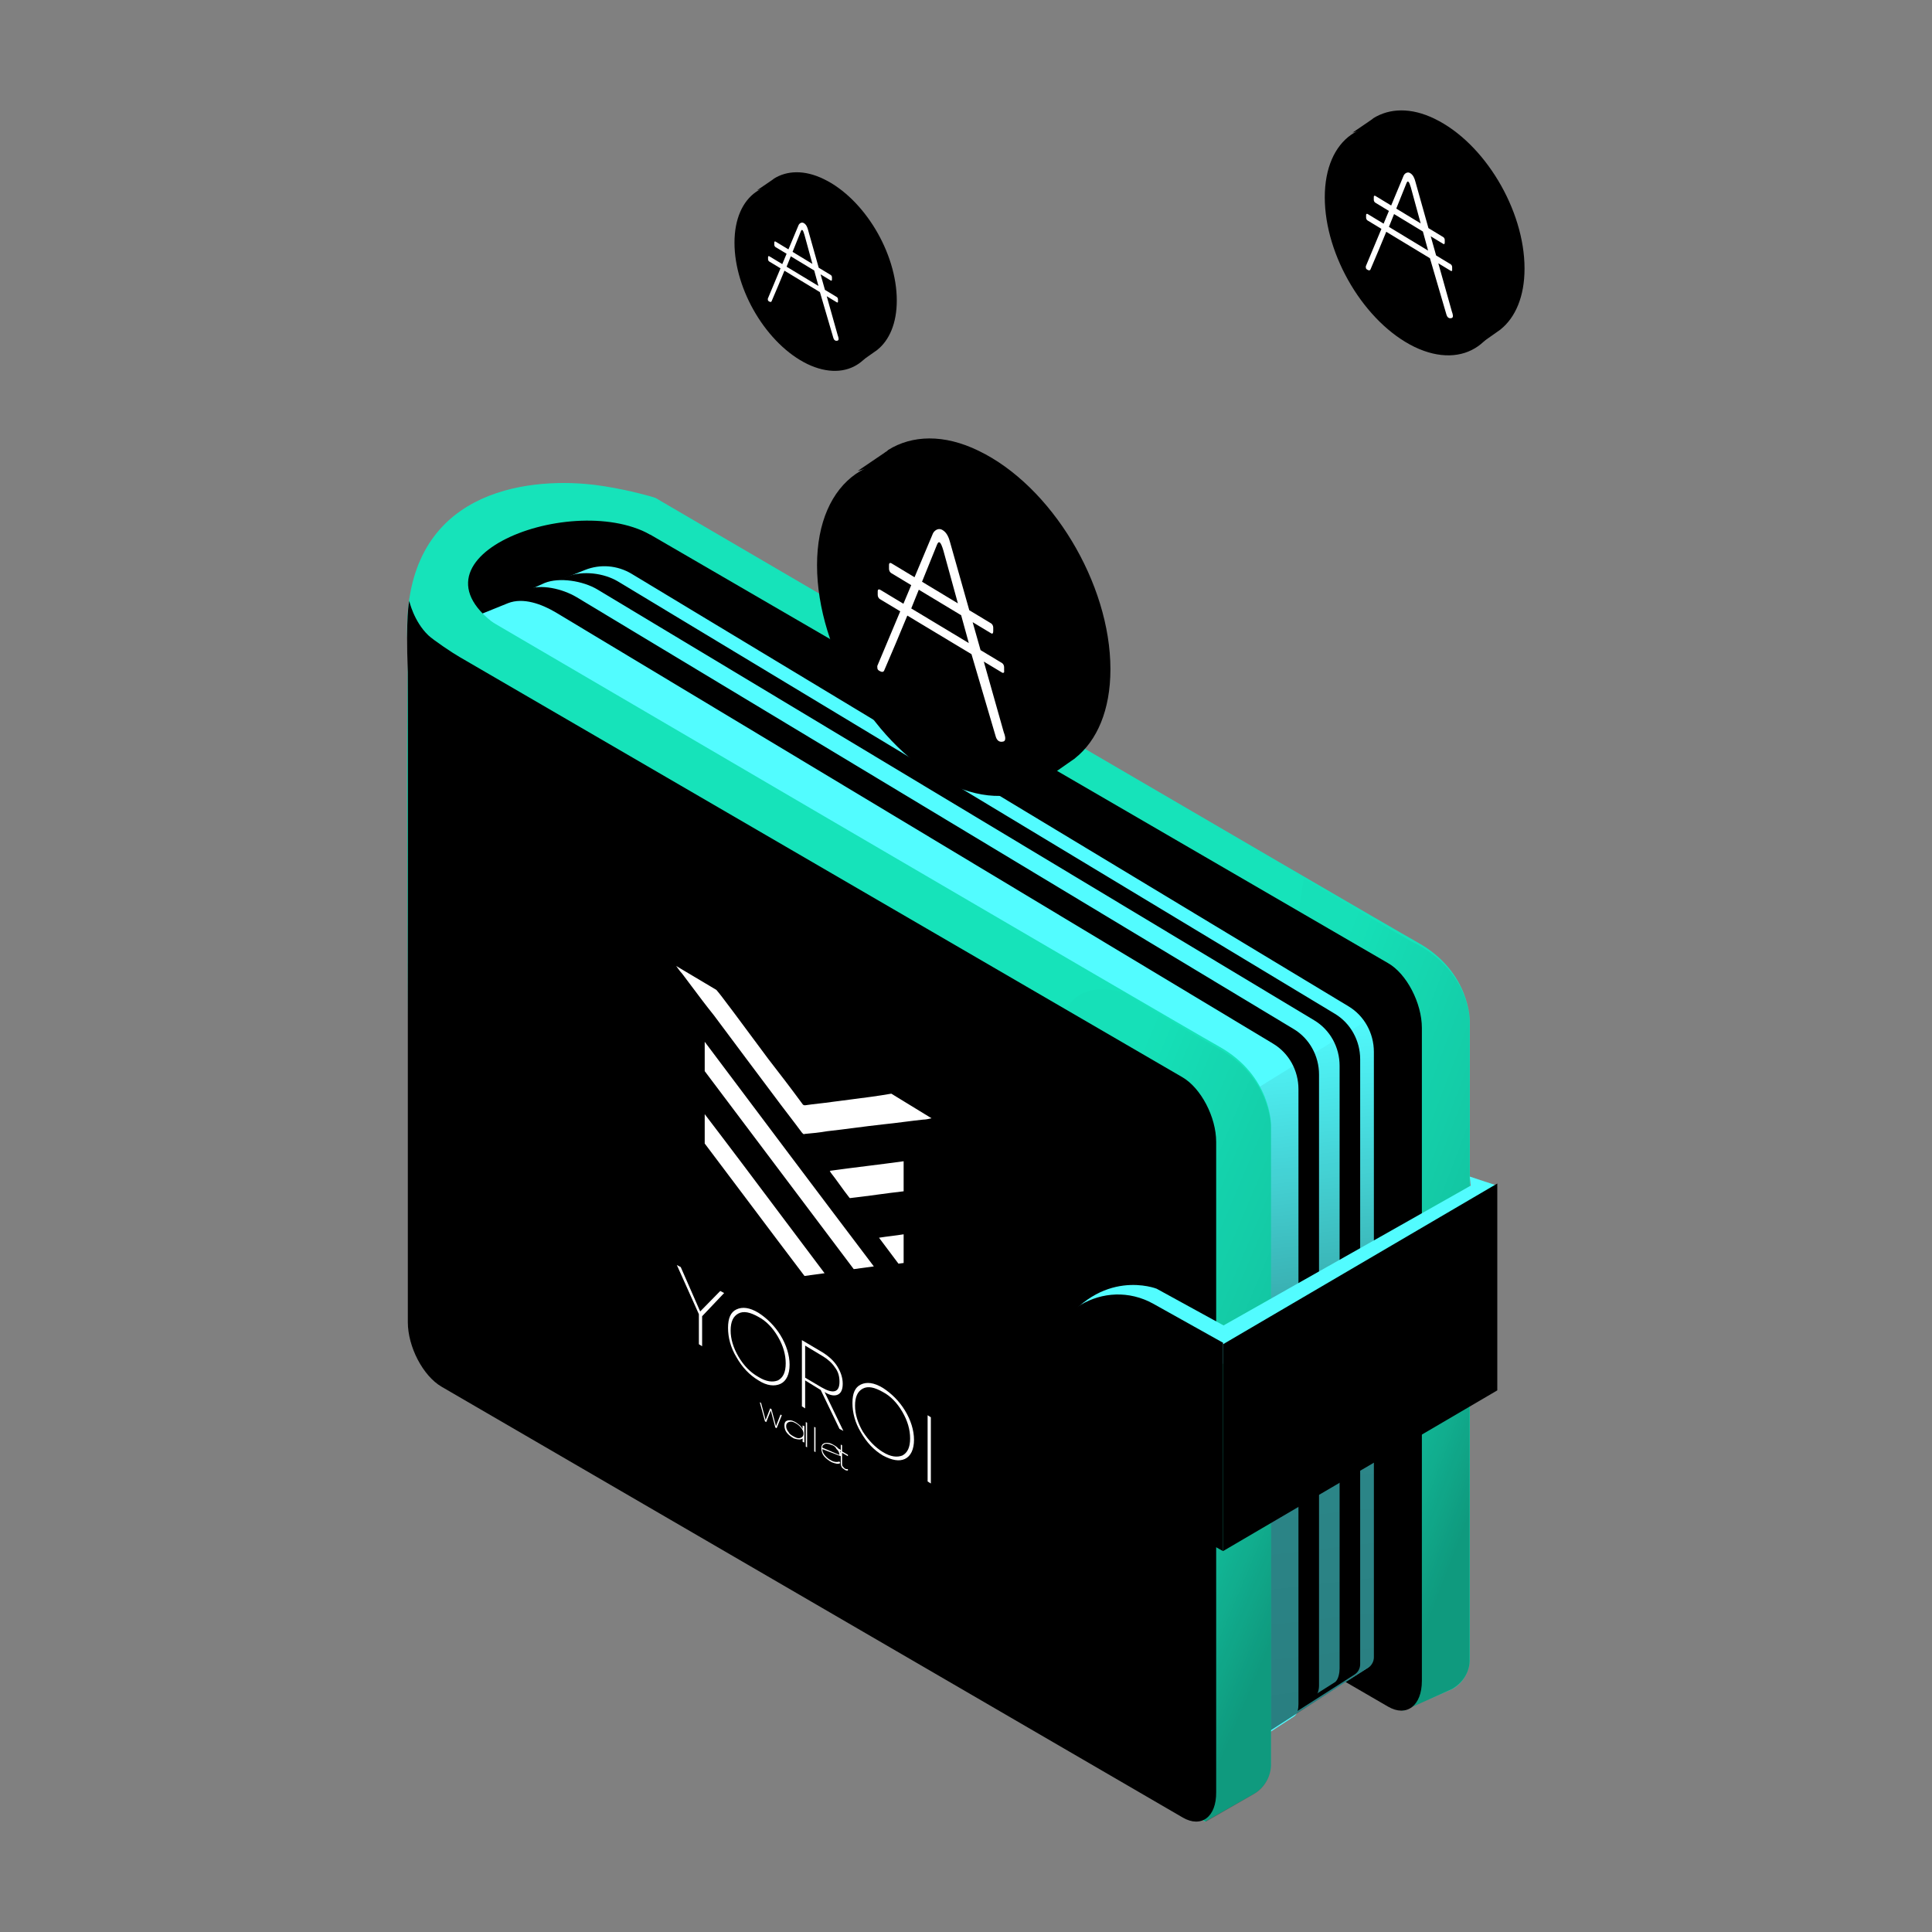 <svg width="280" height="280" viewBox="0 0 280 280" fill="none" xmlns="http://www.w3.org/2000/svg">
<rect x="0" y="0" width="280" height="280" fill="#808080" stroke="none"/>
<path fill-rule="evenodd" clip-rule="evenodd" d="M203.366 247.927L210.518 244.776C212.118 243.867 213.103 242.09 213.021 240.23V147.942C213.021 147.942 213.062 140.833 205.514 136.618C198.377 132.609 94.965 72.144 94.965 72.144C94.965 72.144 88.525 70.326 87.992 80.08C87.459 89.833 88.32 178.402 88.32 178.402L203.366 247.927Z" fill="#16E3BA"/>
<path fill-rule="evenodd" clip-rule="evenodd" d="M203.912 247.721L210.465 244.769C212.043 243.859 213.071 242.237 212.99 240.375V147.845C212.99 147.845 212.99 140.493 204.622 136.482C197.582 132.468 188.963 127.295 188.963 127.295C188.963 127.295 184.796 153.489 184.27 163.254C183.744 173.02 186.738 239.351 186.738 239.351L203.912 247.721Z" fill="url(#paint0_linear_13032_85118)"/>
<path fill-rule="evenodd" clip-rule="evenodd" d="M201.154 139.575L93.229 76.894C92.778 76.646 92.328 76.48 91.918 76.397C63.206 64.507 66.032 87.79 66.032 87.79L88.355 99.97V175.285C88.355 178.89 90.567 183.157 93.27 184.69L201.154 247.329C203.857 248.903 206.069 247.204 206.069 243.6V148.979C206.069 145.375 203.857 141.107 201.154 139.575Z" fill="url(#paint1_linear_13032_85118)"/>
<path fill-rule="evenodd" clip-rule="evenodd" d="M183.809 250.932L198.297 241.677C198.827 241.345 199.113 240.764 199.113 240.183V152.445C199.113 149.748 197.725 147.216 195.44 145.846L91.495 83.135C89.455 81.931 87.006 81.724 84.802 82.596L71.049 88.074C69.988 88.489 69.58 89.817 70.274 90.772L183.809 250.932Z" fill="#52FCFF"/>
<path fill-rule="evenodd" clip-rule="evenodd" d="M181.824 251.938L196.31 242.689C196.84 242.357 197.126 241.776 197.126 241.195V153.515C197.126 150.819 195.738 148.289 193.453 146.92L89.527 84.249C87.487 83.046 84.467 82.673 82.264 83.544L69.044 88.687C67.983 89.102 67.615 90.927 68.268 91.881L181.824 251.938Z" fill="url(#paint2_linear_13032_85118)"/>
<path fill-rule="evenodd" clip-rule="evenodd" d="M179.004 252.943L193.451 243.805C193.982 243.474 194.145 242.399 194.145 241.82V154.451C194.145 151.763 192.757 149.241 190.472 147.876L86.527 85.399C84.487 84.2 81.099 83.621 78.936 84.489L66.081 90.278C65.02 90.691 64.612 92.014 65.306 92.966L179.004 252.943Z" fill="#52FCFF"/>
<path fill-rule="evenodd" clip-rule="evenodd" d="M176.512 254.953L190.47 245.963C191 245.631 191.163 244.885 191.163 244.264V155.724C191.163 153.031 189.776 150.504 187.49 149.137L83.546 86.533C81.505 85.332 78.403 84.586 76.241 85.456L63.099 91.463C62.038 91.878 61.63 93.204 62.324 94.157L176.512 254.953Z" fill="url(#paint3_linear_13032_85118)"/>
<path fill-rule="evenodd" clip-rule="evenodd" d="M174.954 256.964L187.529 248.772C188.06 248.441 188.182 247.613 188.182 246.993V157.834C188.182 155.145 186.794 152.621 184.508 151.256L80.523 88.741C78.481 87.541 75.828 86.549 73.623 87.417L62.273 92.01C61.212 92.423 63.335 94.534 63.988 95.485L174.954 256.964Z" fill="#52FCFF"/>
<path opacity="0.5" fill-rule="evenodd" clip-rule="evenodd" d="M179.239 159.546L198.891 147.399C198.891 147.399 200.107 148.85 200.107 151.047V239.314C200.107 239.853 199 241.205 198.555 241.495L183.666 251.093L179.239 159.546Z" fill="url(#paint4_linear_13032_85118)"/>
<path fill-rule="evenodd" clip-rule="evenodd" d="M95.601 72.567C95.176 72.275 94.711 72.052 94.215 71.915C92.586 71.467 88.552 70.439 84.754 70.125C74.781 69.314 58.023 71.95 59.045 93.119L70.857 91.294L74.127 91.984C55.734 81.521 82.359 70.955 94.171 77.444L100.736 76.086L95.601 72.567Z" fill="#16E3BA"/>
<path fill-rule="evenodd" clip-rule="evenodd" d="M174.648 264L181.701 259.986C183.301 259.075 184.285 257.296 184.203 255.433V163.019C184.203 163.019 184.244 155.9 176.699 151.679C169.563 147.665 68.77 88.649 68.77 88.649C68.77 88.649 59.707 85.296 59.174 95.063C58.641 104.83 59.502 193.52 59.502 193.52L174.648 264Z" fill="#16E3BA"/>
<path fill-rule="evenodd" clip-rule="evenodd" d="M174.768 264L181.733 259.999C183.312 259.092 184.284 257.318 184.203 255.462V163.359C184.203 163.359 184.243 156.264 176.793 152.057C169.747 148.056 163.025 143.932 163.025 143.932C163.025 143.932 154.076 140.591 153.55 150.325C153.023 160.059 154.076 252.492 154.076 252.492L174.768 264Z" fill="url(#paint5_linear_13032_85118)"/>
<path fill-rule="evenodd" clip-rule="evenodd" d="M171.407 263.407L63.998 200.975C61.307 199.407 59.106 195.198 59.106 191.609V97.363C58.78 89.358 59.31 87.088 59.31 87.088C59.31 87.088 59.962 90.059 62.082 92.081C62.775 92.741 65.587 94.639 66.606 95.217L171.366 156.122C174.056 157.69 176.257 161.899 176.257 165.489V259.735C176.298 263.325 174.097 264.975 171.407 263.407Z" fill="url(#paint6_linear_13032_85118)"/>
<path d="M120.632 159.69C119.975 159.789 119.317 159.863 118.66 159.937C118.003 160.012 117.345 160.086 116.688 160.185C116.5 160.185 116.406 160.185 116.218 159.888C114.622 157.711 113.025 155.633 111.335 153.456L106.264 146.629C105.961 146.239 105.669 145.848 105.381 145.462C104.867 144.772 104.364 144.097 103.822 143.463L98 140C98.282 140.396 98.564 140.792 98.845 141.088C99.305 141.694 99.764 142.308 100.227 142.926C101.276 144.329 102.339 145.75 103.447 147.124C104.198 148.113 104.949 149.128 105.701 150.142C106.452 151.156 107.203 152.17 107.954 153.16L112.18 158.799C112.838 159.69 113.518 160.58 114.199 161.471C114.88 162.361 115.561 163.252 116.218 164.142C116.406 164.34 116.5 164.439 116.594 164.34C117.721 164.241 118.754 164.142 119.881 163.945C121.242 163.796 122.581 163.623 123.919 163.45C125.257 163.277 126.595 163.104 127.957 162.955C129.006 162.85 130.055 162.717 131.091 162.585C132.001 162.469 132.9 162.355 133.779 162.263C134.155 162.263 134.624 162.164 135 162.065L129.178 158.503C127.221 158.846 125.264 159.094 123.276 159.347C122.402 159.457 121.521 159.569 120.632 159.69Z" fill="white"/>
<path d="M126.642 183.536L123.731 183.932C120.115 179.133 116.523 174.358 112.931 169.584C109.339 164.81 105.747 160.036 102.132 155.238V150.983L102.134 150.985C110.303 161.868 118.473 172.752 126.642 183.536Z" fill="white"/>
<path d="M113.272 176.231C109.564 171.288 105.868 166.359 102.132 161.471V165.726C104.248 168.523 106.364 171.341 108.488 174.169C111.172 177.741 113.868 181.331 116.594 184.921L119.505 184.525C117.419 181.759 115.343 178.992 113.272 176.231Z" fill="white"/>
<path d="M130.962 168.298C129.178 168.545 127.393 168.768 125.609 168.991C123.825 169.213 122.041 169.436 120.256 169.683C120.35 169.782 120.35 169.881 120.35 169.881C120.82 170.475 121.266 171.093 121.712 171.712C122.158 172.33 122.604 172.949 123.074 173.542L123.167 173.641C124.482 173.493 125.773 173.32 127.065 173.146C128.356 172.973 129.647 172.8 130.962 172.652V168.298Z" fill="white"/>
<path d="M130.962 178.885C130.352 178.984 129.765 179.058 129.178 179.133C128.591 179.207 128.004 179.281 127.393 179.38C127.862 180.022 128.332 180.64 128.801 181.258C129.27 181.876 129.741 182.497 130.211 183.14L130.962 183.041V178.885Z" fill="white"/>
<path d="M104.949 187.394L104.386 187.098L101.475 190.066L98.657 183.634L98.094 183.338L101.287 190.462V194.815L101.756 195.112V190.759L104.949 187.394Z" fill="white"/>
<path fill-rule="evenodd" clip-rule="evenodd" d="M106.734 196.695C107.579 198.18 108.612 199.268 109.927 200.059C111.147 200.851 112.274 200.95 113.12 200.554C113.965 200.158 114.434 199.169 114.434 197.784C114.434 196.399 113.965 194.914 113.12 193.529C112.274 192.144 111.147 191.056 109.927 190.264C108.612 189.472 107.579 189.373 106.734 189.769C105.889 190.165 105.513 191.056 105.513 192.441C105.513 193.826 105.889 195.31 106.734 196.695ZM112.744 200.059C111.993 200.356 111.054 200.257 109.927 199.565C108.706 198.872 107.767 197.882 107.016 196.596C106.264 195.31 105.889 194.024 105.889 192.836C105.889 191.55 106.264 190.759 107.016 190.363C107.767 189.967 108.706 190.165 109.927 190.857C111.054 191.451 111.993 192.441 112.744 193.727C113.495 195.013 113.871 196.299 113.871 197.586C113.871 198.872 113.495 199.663 112.744 200.059Z" fill="white"/>
<path fill-rule="evenodd" clip-rule="evenodd" d="M122.228 207.381L121.665 207.084L118.941 201.445L116.688 200.059V204.116L116.218 203.819V194.222L119.223 196.003C120.162 196.596 120.913 197.289 121.383 198.081C121.853 198.872 122.134 199.664 122.134 200.554C122.134 201.445 121.853 201.939 121.383 202.137C120.913 202.335 120.256 202.236 119.505 201.741L122.228 207.381ZM116.688 195.013V199.664L119.035 201.049C120.726 202.038 121.665 201.84 121.665 200.257C121.665 199.466 121.477 198.773 121.007 198.179C120.632 197.586 119.974 196.992 119.317 196.596L116.688 195.013Z" fill="white"/>
<path fill-rule="evenodd" clip-rule="evenodd" d="M124.764 207.579C125.609 209.063 126.642 210.152 127.957 210.943C129.272 211.636 130.305 211.834 131.15 211.438C131.995 211.042 132.464 210.053 132.464 208.668C132.464 207.282 131.995 205.798 131.15 204.413C130.305 203.028 129.178 201.939 127.957 201.148C126.642 200.356 125.609 200.257 124.764 200.653C123.919 201.049 123.543 201.939 123.543 203.325C123.543 204.71 123.919 206.194 124.764 207.579ZM130.774 210.943C130.023 211.24 129.084 211.141 127.957 210.449C126.83 209.756 125.891 208.767 125.046 207.48C124.295 206.194 123.919 204.908 123.919 203.72C123.919 202.434 124.295 201.643 125.046 201.247C125.797 200.851 126.736 201.049 127.957 201.742C129.084 202.335 130.023 203.325 130.774 204.611C131.526 205.897 131.901 207.183 131.901 208.47C131.901 209.756 131.526 210.548 130.774 210.943Z" fill="white"/>
<path d="M134.437 205.105V214.703L134.906 215V205.402L134.437 205.105Z" fill="white"/>
<path d="M113.119 205.007L113.307 205.106L112.556 206.986L112.368 206.887L111.711 204.413L111.053 206.095L110.866 205.996L110.114 203.226L110.302 203.325L110.959 205.798L111.617 204.116L111.805 204.215L112.462 206.689L113.119 205.007Z" fill="white"/>
<path fill-rule="evenodd" clip-rule="evenodd" d="M116.321 206.59L116.572 206.689V209.063L116.321 208.964V208.47C116.07 208.668 115.693 208.668 115.065 208.47C114.688 208.272 114.311 207.975 114.06 207.678C113.808 207.381 113.683 206.985 113.683 206.59C113.683 206.194 113.808 205.996 114.06 205.897C114.311 205.798 114.688 205.798 115.065 205.996C115.316 206.095 115.567 206.293 115.818 206.491C116.07 206.689 116.195 206.887 116.321 207.084V206.59ZM115.19 208.272C115.567 208.47 115.818 208.47 116.069 208.371C116.321 208.272 116.446 208.074 116.446 207.777C116.446 207.48 116.321 207.183 116.069 206.886C115.818 206.59 115.567 206.392 115.19 206.194C114.813 205.996 114.562 205.996 114.311 206.095C114.059 206.194 113.934 206.392 113.934 206.689C113.934 206.985 114.059 207.282 114.311 207.579C114.436 207.876 114.813 208.074 115.19 208.272Z" fill="white"/>
<path d="M116.782 209.657V206.095L116.97 206.194V209.756L116.782 209.657Z" fill="white"/>
<path d="M118.003 206.787V210.349L118.19 210.448V206.886L118.003 206.787Z" fill="white"/>
<path fill-rule="evenodd" clip-rule="evenodd" d="M119.586 210.967C119.311 210.649 119.173 210.332 119.173 210.014L121.853 211.045V211.933C121.853 212.229 121.853 212.328 121.947 212.526C121.947 212.625 122.135 212.823 122.322 212.922C122.51 213.12 122.698 213.12 122.886 213.12V212.922C122.698 212.922 122.604 212.922 122.416 212.823L122.135 212.526C122.041 212.427 122.041 212.229 122.041 212.032V210.547L122.886 211.042V210.844L122.041 210.35V209.459L121.853 209.36V210.152L121.571 209.954V210.009C121.299 209.658 120.924 209.465 120.549 209.273C120.136 209.061 119.724 209.061 119.448 209.167C119.173 209.273 119.036 209.484 119.036 209.908C119.036 210.332 119.173 210.755 119.448 211.073C119.724 211.391 120.136 211.708 120.549 211.92C121.099 212.132 121.512 212.238 121.787 212.026L121.65 211.814C121.375 211.92 120.962 211.92 120.549 211.708C120.136 211.497 119.861 211.285 119.586 210.967ZM121.735 210.267C121.779 210.353 121.82 210.451 121.853 210.561V210.35L121.735 210.267ZM119.586 209.272C119.724 209.167 120.136 209.272 120.411 209.378C120.824 209.484 121.099 209.696 121.237 210.013C121.512 210.224 121.65 210.542 121.65 210.859L119.173 209.801C119.173 209.484 119.311 209.378 119.586 209.272Z" fill="white"/>
<path fill-rule="evenodd" clip-rule="evenodd" d="M217 171.838L213.012 170.518L213.135 171.838L177.328 192.09L167.626 186.769C167.626 186.769 159.528 183.552 153.402 192.791L177.246 197.658L217 171.838Z" fill="#52FCFF"/>
<path fill-rule="evenodd" clip-rule="evenodd" d="M177.252 224.798L161.849 216.182C155.431 212.585 151.415 205.725 151.415 198.322C151.415 190.166 160.069 185.021 167.149 188.953L177.252 194.6V224.798Z" fill="url(#paint7_linear_13032_85118)"/>
<path fill-rule="evenodd" clip-rule="evenodd" d="M171.289 205.458C171.289 208.825 168.635 210.569 165.327 209.311C162.019 208.054 159.365 204.282 159.365 200.915C159.365 197.548 162.019 195.804 165.327 197.062C168.635 198.319 171.289 202.091 171.289 205.458Z" fill="url(#paint8_linear_13032_85118)"/>
<path fill-rule="evenodd" clip-rule="evenodd" d="M217 201.503L177.251 224.798V194.818L217 171.523V201.503Z" fill="url(#paint9_linear_13032_85118)"/>
<path fill-rule="evenodd" clip-rule="evenodd" d="M141.824 110.399C131.27 105.312 122.717 91.186 122.717 78.737C122.717 74.068 123.93 70.357 125.932 67.784L124.294 68.263L128.176 65.629C128.237 65.569 128.313 65.524 128.389 65.479C128.465 65.434 128.54 65.39 128.601 65.33L128.722 65.21C132.18 63.055 136.79 62.876 141.824 65.33C152.379 70.417 160.931 84.543 160.931 96.992C160.931 102.918 158.99 107.347 155.836 109.861L155.775 109.921C155.593 110.04 155.427 110.16 155.26 110.28C155.093 110.399 154.926 110.519 154.744 110.639L150.983 113.272L151.165 112.016C148.375 112.494 145.221 112.016 141.824 110.399ZM141.824 75.565C136.062 72.811 131.391 76.043 131.391 82.867C131.391 89.63 136.062 97.411 141.824 100.224C147.587 102.978 152.257 99.746 152.257 92.922C152.257 86.099 147.587 78.318 141.824 75.565Z" fill="url(#paint10_linear_13032_85118)"/>
<path fill-rule="evenodd" clip-rule="evenodd" d="M118.411 81.909C118.411 69.519 126.963 63.534 137.518 68.562C148.011 73.59 156.564 87.775 156.625 100.224C156.625 112.614 148.072 118.599 137.518 113.572C126.963 108.484 118.411 94.359 118.411 81.909ZM127.085 85.979C127.085 92.803 131.755 100.584 137.518 103.337C143.28 106.15 147.951 102.858 147.951 96.035C147.951 89.211 143.28 81.43 137.518 78.677C131.755 75.924 127.085 79.156 127.085 85.979Z" fill="url(#paint11_linear_13032_85118)"/>
<ellipse cx="14.335" cy="22.812" rx="14.335" ry="22.812" transform="matrix(0.887 -0.462 0.473 0.881 114.009 77.34)" fill="url(#paint12_linear_13032_85118)"/>
<path fill-rule="evenodd" clip-rule="evenodd" d="M140.794 94.808L131.497 89.216C130.477 91.699 129.181 94.779 128.116 97.232C127.994 97.411 127.812 97.411 127.57 97.291C127.206 97.112 127.145 96.992 127.145 96.633V96.513L130.469 88.597L127.509 86.817C127.327 86.697 127.206 86.458 127.206 86.219V85.68C127.206 85.441 127.327 85.381 127.509 85.441L130.93 87.499L132.062 84.804L129.147 83.046C128.965 82.927 128.843 82.687 128.843 82.448V81.849C128.843 81.61 128.965 81.55 129.147 81.61L132.543 83.657L135.212 77.3C135.455 76.822 136.062 76.462 136.608 76.822C137.214 77.181 137.517 77.899 137.699 78.617L140.475 88.438L143.644 90.349C143.826 90.468 143.947 90.708 143.947 90.947V91.486C143.947 91.785 143.826 91.905 143.644 91.785L140.964 90.17L142.11 94.223L145.221 96.094C145.403 96.214 145.524 96.454 145.524 96.693V97.232C145.585 97.471 145.403 97.591 145.221 97.471L142.578 95.882L145.463 106.09C145.645 106.569 145.888 107.347 145.403 107.467C144.736 107.646 144.432 107.167 144.311 106.748L140.794 94.808ZM139.298 89.165L140.406 93.198L132.064 88.18L133.16 85.466L139.298 89.165ZM138.825 87.444L133.627 84.311L135.758 79.036C136.062 78.198 136.365 78.557 136.729 79.814L138.825 87.444Z" fill="white"/>
<path fill-rule="evenodd" clip-rule="evenodd" d="M207.938 48.106C200.752 44.62 194.929 34.942 194.929 26.412C194.929 23.213 195.755 20.67 197.118 18.907L196.003 19.235L198.646 17.43C198.687 17.389 198.739 17.358 198.791 17.328C198.842 17.297 198.894 17.266 198.935 17.225L199.018 17.143C201.372 15.667 204.51 15.544 207.938 17.225C215.124 20.711 220.947 30.39 220.947 38.92C220.947 42.98 219.626 46.015 217.478 47.737L217.437 47.778C217.313 47.86 217.199 47.942 217.086 48.024C216.972 48.106 216.859 48.188 216.735 48.27L214.174 50.075L214.298 49.214C212.398 49.542 210.251 49.214 207.938 48.106ZM207.938 24.238C204.015 22.352 200.835 24.566 200.835 29.241C200.835 33.876 204.015 39.207 207.938 41.135C211.862 43.021 215.042 40.806 215.042 36.131C215.042 31.456 211.862 26.125 207.938 24.238Z" fill="url(#paint13_linear_13032_85118)"/>
<path fill-rule="evenodd" clip-rule="evenodd" d="M191.997 28.585C191.997 20.096 197.82 15.995 205.006 19.44C212.151 22.885 217.974 32.604 218.015 41.135C218.015 49.624 212.192 53.725 205.006 50.28C197.82 46.794 191.997 37.116 191.997 28.585ZM197.903 31.374C197.903 36.049 201.083 41.381 205.006 43.267C208.929 45.195 212.109 42.939 212.109 38.264C212.109 33.589 208.929 28.257 205.006 26.371C201.083 24.484 197.903 26.699 197.903 31.374Z" fill="url(#paint14_linear_13032_85118)"/>
<ellipse cx="9.773" cy="15.608" rx="9.773" ry="15.608" transform="matrix(0.886 -0.464 0.47 0.882 189 25.455)" fill="url(#paint15_linear_13032_85118)"/>
<path fill-rule="evenodd" clip-rule="evenodd" d="M207.237 37.424L200.907 33.592C200.212 35.293 199.33 37.403 198.605 39.084C198.522 39.207 198.398 39.207 198.233 39.125C197.985 39.002 197.944 38.92 197.944 38.674V38.592L200.207 33.168L198.192 31.948C198.068 31.866 197.985 31.702 197.985 31.538V31.169C197.985 31.005 198.068 30.964 198.192 31.005L200.521 32.415L201.291 30.569L199.307 29.364C199.183 29.282 199.1 29.118 199.1 28.954V28.544C199.1 28.38 199.183 28.339 199.307 28.38L201.619 29.783L203.437 25.427C203.602 25.099 204.015 24.853 204.386 25.099C204.799 25.345 205.006 25.837 205.13 26.33L207.02 33.059L209.177 34.368C209.301 34.45 209.384 34.614 209.384 34.778V35.147C209.384 35.352 209.301 35.434 209.177 35.352L207.353 34.245L208.133 37.023L210.251 38.305C210.375 38.387 210.457 38.551 210.457 38.715V39.084C210.499 39.248 210.375 39.33 210.251 39.248L208.452 38.159L210.416 45.154C210.54 45.482 210.705 46.015 210.375 46.097C209.92 46.22 209.714 45.892 209.631 45.605L207.237 37.424ZM206.218 33.557L206.973 36.32L201.293 32.882L202.039 31.022L206.218 33.557ZM205.896 32.378L202.357 30.231L203.808 26.617C204.015 26.043 204.221 26.289 204.469 27.15L205.896 32.378Z" fill="white"/>
<path fill-rule="evenodd" clip-rule="evenodd" d="M119.399 50.998C113.56 48.172 108.829 40.324 108.829 33.408C108.829 30.814 109.5 28.752 110.608 27.323L109.702 27.589L111.849 26.125C111.883 26.092 111.925 26.067 111.966 26.042C112.008 26.017 112.05 25.992 112.084 25.959L112.151 25.893C114.064 24.696 116.614 24.596 119.399 25.959C125.237 28.786 129.969 36.633 129.969 43.55C129.969 46.842 128.895 49.302 127.15 50.699L127.117 50.732C127.016 50.798 126.924 50.865 126.831 50.931C126.739 50.998 126.647 51.065 126.546 51.131L124.466 52.594L124.566 51.896C123.023 52.162 121.278 51.896 119.399 50.998ZM119.399 31.645C116.211 30.116 113.627 31.911 113.627 35.702C113.627 39.46 116.211 43.782 119.399 45.345C122.587 46.875 125.17 45.079 125.17 41.288C125.17 37.498 122.587 33.175 119.399 31.645Z" fill="url(#paint16_linear_13032_85118)"/>
<path fill-rule="evenodd" clip-rule="evenodd" d="M106.447 35.17C106.447 28.287 111.178 24.962 117.017 27.755C122.822 30.548 127.553 38.429 127.586 45.345C127.586 52.228 122.855 55.553 117.017 52.76C111.178 49.934 106.447 42.087 106.447 35.17ZM111.245 37.431C111.245 41.222 113.829 45.545 117.017 47.074C120.204 48.637 122.788 46.808 122.788 43.017C122.788 39.227 120.204 34.904 117.017 33.374C113.829 31.845 111.245 33.641 111.245 37.431Z" fill="url(#paint17_linear_13032_85118)"/>
<ellipse cx="7.937" cy="12.661" rx="7.937" ry="12.661" transform="matrix(0.886 -0.463 0.471 0.882 104.012 32.632)" fill="url(#paint18_linear_13032_85118)"/>
<path fill-rule="evenodd" clip-rule="evenodd" d="M118.829 42.336L113.686 39.23C113.122 40.609 112.405 42.32 111.816 43.683C111.749 43.782 111.648 43.782 111.514 43.716C111.312 43.616 111.279 43.55 111.279 43.35V43.283L113.118 38.886L111.48 37.897C111.379 37.83 111.312 37.697 111.312 37.564V37.265C111.312 37.132 111.379 37.099 111.48 37.132L113.373 38.275L113.999 36.778L112.386 35.802C112.285 35.735 112.218 35.602 112.218 35.469V35.137C112.218 35.004 112.285 34.971 112.386 35.004L114.265 36.141L115.742 32.61C115.876 32.344 116.211 32.144 116.513 32.344C116.849 32.543 117.017 32.942 117.117 33.341L118.653 38.797L120.406 39.859C120.506 39.925 120.574 40.058 120.574 40.191V40.49C120.574 40.657 120.506 40.723 120.406 40.657L118.923 39.759L119.557 42.011L121.278 43.051C121.379 43.117 121.446 43.25 121.446 43.383V43.683C121.48 43.816 121.379 43.882 121.278 43.816L119.816 42.933L121.412 48.604C121.513 48.87 121.647 49.302 121.379 49.369C121.01 49.468 120.842 49.202 120.775 48.97L118.829 42.336ZM118.002 39.201L118.615 41.442L114 38.654L114.607 37.146L118.002 39.201ZM117.74 38.245L114.865 36.504L116.044 33.574C116.211 33.108 116.379 33.308 116.58 34.006L117.74 38.245Z" fill="white"/>
<defs>
<linearGradient id="paint0_linear_13032_85118" x1="180.975" y1="171.029" x2="224.892" y2="187.716" gradientUnits="userSpaceOnUse">
<stop offset="0.003" stopColor="white" stop-opacity="0.01"/>
<stop offset="0.618" stop-opacity="0.12"/>
<stop offset="1" stop-opacity="0.32"/>
</linearGradient>
<linearGradient id="paint1_linear_13032_85118" x1="212.351" y1="353.822" x2="444.21" y2="33.319" gradientUnits="userSpaceOnUse">
<stop stopColor="#244ABF"/>
<stop offset="1" stopColor="#4760FF"/>
</linearGradient>
<linearGradient id="paint2_linear_13032_85118" x1="202.917" y1="354.191" x2="429.816" y2="54.685" gradientUnits="userSpaceOnUse">
<stop stopColor="#244ABF"/>
<stop offset="1" stopColor="#4760FF"/>
</linearGradient>
<linearGradient id="paint3_linear_13032_85118" x1="196.955" y1="357.815" x2="425.567" y2="57.833" gradientUnits="userSpaceOnUse">
<stop stopColor="#244ABF"/>
<stop offset="1" stopColor="#4760FF"/>
</linearGradient>
<linearGradient id="paint4_linear_13032_85118" x1="178.646" y1="148.794" x2="190.88" y2="255.345" gradientUnits="userSpaceOnUse">
<stop stopColor="#52FCFF" stop-opacity="0.01"/>
<stop offset="0.086" stopColor="#46D3F0" stop-opacity="0.142"/>
<stop offset="0.198" stopColor="#39A5DE" stop-opacity="0.325"/>
<stop offset="0.306" stopColor="#2F81D1" stop-opacity="0.501"/>
<stop offset="0.406" stopColor="#2767C7" stop-opacity="0.665"/>
<stop offset="0.495" stopColor="#2357C1" stop-opacity="0.812"/>
<stop offset="0.566" stopColor="#2152BF" stop-opacity="0.928"/>
<stop offset="0.757" stopColor="#1E48BB" stop-opacity="0.96"/>
<stop offset="0.998" stopColor="#1D45BA"/>
</linearGradient>
<linearGradient id="paint5_linear_13032_85118" x1="149.823" y1="187.112" x2="197.099" y2="207" gradientUnits="userSpaceOnUse">
<stop offset="0.003" stopColor="white" stop-opacity="0.01"/>
<stop offset="0.618" stop-opacity="0.12"/>
<stop offset="1" stop-opacity="0.32"/>
</linearGradient>
<linearGradient id="paint6_linear_13032_85118" x1="130.485" y1="87.088" x2="25.055" y2="185.26" gradientUnits="userSpaceOnUse">
<stop stopColor="#17D1AA"/>
<stop offset="0.15" stopColor="#1ACBAF"/>
<stop offset="0.37" stopColor="#21B8BC"/>
<stop offset="0.62" stopColor="#2E9BD3"/>
<stop offset="0.89" stopColor="#3F71F1"/>
<stop offset="1" stopColor="#475FFF"/>
</linearGradient>
<linearGradient id="paint7_linear_13032_85118" x1="151.415" y1="224.798" x2="177.252" y2="224.798" gradientUnits="userSpaceOnUse">
<stop stopColor="#17D1AA"/>
<stop offset="0.15" stopColor="#1ACBAF"/>
<stop offset="0.37" stopColor="#21B8BC"/>
<stop offset="0.62" stopColor="#2E9BD3"/>
<stop offset="0.89" stopColor="#3F71F1"/>
<stop offset="1" stopColor="#475FFF"/>
</linearGradient>
<linearGradient id="paint8_linear_13032_85118" x1="171.824" y1="217.633" x2="188.332" y2="191.639" gradientUnits="userSpaceOnUse">
<stop stopColor="#244ABF"/>
<stop offset="1" stopColor="#4760FF"/>
</linearGradient>
<linearGradient id="paint9_linear_13032_85118" x1="177.252" y1="224.798" x2="217" y2="224.798" gradientUnits="userSpaceOnUse">
<stop stopColor="#17D1AA"/>
<stop offset="0.15" stopColor="#1ACBAF"/>
<stop offset="0.37" stopColor="#21B8BC"/>
<stop offset="0.62" stopColor="#2E9BD3"/>
<stop offset="0.89" stopColor="#3F71F1"/>
<stop offset="1" stopColor="#475FFF"/>
</linearGradient>
<linearGradient id="paint10_linear_13032_85118" x1="122.717" y1="113.273" x2="160.931" y2="113.273" gradientUnits="userSpaceOnUse">
<stop stopColor="#17D1AA"/>
<stop offset="0.15" stopColor="#1ACBAF"/>
<stop offset="0.37" stopColor="#21B8BC"/>
<stop offset="0.62" stopColor="#2E9BD3"/>
<stop offset="0.89" stopColor="#3F71F1"/>
<stop offset="1" stopColor="#475FFF"/>
</linearGradient>
<linearGradient id="paint11_linear_13032_85118" x1="158.338" y1="144.763" x2="223.082" y2="56.868" gradientUnits="userSpaceOnUse">
<stop stopColor="#244ABF"/>
<stop offset="1" stopColor="#4760FF"/>
</linearGradient>
<linearGradient id="paint12_linear_13032_85118" x1="17.478" y1="3.61419e-06" x2="-9.57" y2="23.878" gradientUnits="userSpaceOnUse">
<stop stopColor="#17D1AA"/>
<stop offset="0.15" stopColor="#1ACBAF"/>
<stop offset="0.37" stopColor="#21B8BC"/>
<stop offset="0.62" stopColor="#2E9BD3"/>
<stop offset="0.89" stopColor="#3F71F1"/>
<stop offset="1" stopColor="#475FFF"/>
</linearGradient>
<linearGradient id="paint13_linear_13032_85118" x1="194.929" y1="50.075" x2="220.947" y2="50.075" gradientUnits="userSpaceOnUse">
<stop stopColor="#17D1AA"/>
<stop offset="0.15" stopColor="#1ACBAF"/>
<stop offset="0.37" stopColor="#21B8BC"/>
<stop offset="0.62" stopColor="#2E9BD3"/>
<stop offset="0.89" stopColor="#3F71F1"/>
<stop offset="1" stopColor="#475FFF"/>
</linearGradient>
<linearGradient id="paint14_linear_13032_85118" x1="219.181" y1="71.652" x2="263.626" y2="11.697" gradientUnits="userSpaceOnUse">
<stop stopColor="#244ABF"/>
<stop offset="1" stopColor="#4760FF"/>
</linearGradient>
<linearGradient id="paint15_linear_13032_85118" x1="11.916" y1="2.47289e-06" x2="-6.582" y2="16.272" gradientUnits="userSpaceOnUse">
<stop stopColor="#17D1AA"/>
<stop offset="0.15" stopColor="#1ACBAF"/>
<stop offset="0.37" stopColor="#21B8BC"/>
<stop offset="0.62" stopColor="#2E9BD3"/>
<stop offset="0.89" stopColor="#3F71F1"/>
<stop offset="1" stopColor="#475FFF"/>
</linearGradient>
<linearGradient id="paint16_linear_13032_85118" x1="108.829" y1="52.594" x2="129.969" y2="52.594" gradientUnits="userSpaceOnUse">
<stop stopColor="#17D1AA"/>
<stop offset="0.15" stopColor="#1ACBAF"/>
<stop offset="0.37" stopColor="#21B8BC"/>
<stop offset="0.62" stopColor="#2E9BD3"/>
<stop offset="0.89" stopColor="#3F71F1"/>
<stop offset="1" stopColor="#475FFF"/>
</linearGradient>
<linearGradient id="paint17_linear_13032_85118" x1="128.534" y1="70.089" x2="164.548" y2="21.405" gradientUnits="userSpaceOnUse">
<stop stopColor="#244ABF"/>
<stop offset="1" stopColor="#4760FF"/>
</linearGradient>
<linearGradient id="paint18_linear_13032_85118" x1="9.677" y1="2.00598e-06" x2="-5.33" y2="13.217" gradientUnits="userSpaceOnUse">
<stop stopColor="#17D1AA"/>
<stop offset="0.15" stopColor="#1ACBAF"/>
<stop offset="0.37" stopColor="#21B8BC"/>
<stop offset="0.62" stopColor="#2E9BD3"/>
<stop offset="0.89" stopColor="#3F71F1"/>
<stop offset="1" stopColor="#475FFF"/>
</linearGradient>
</defs>
</svg>
